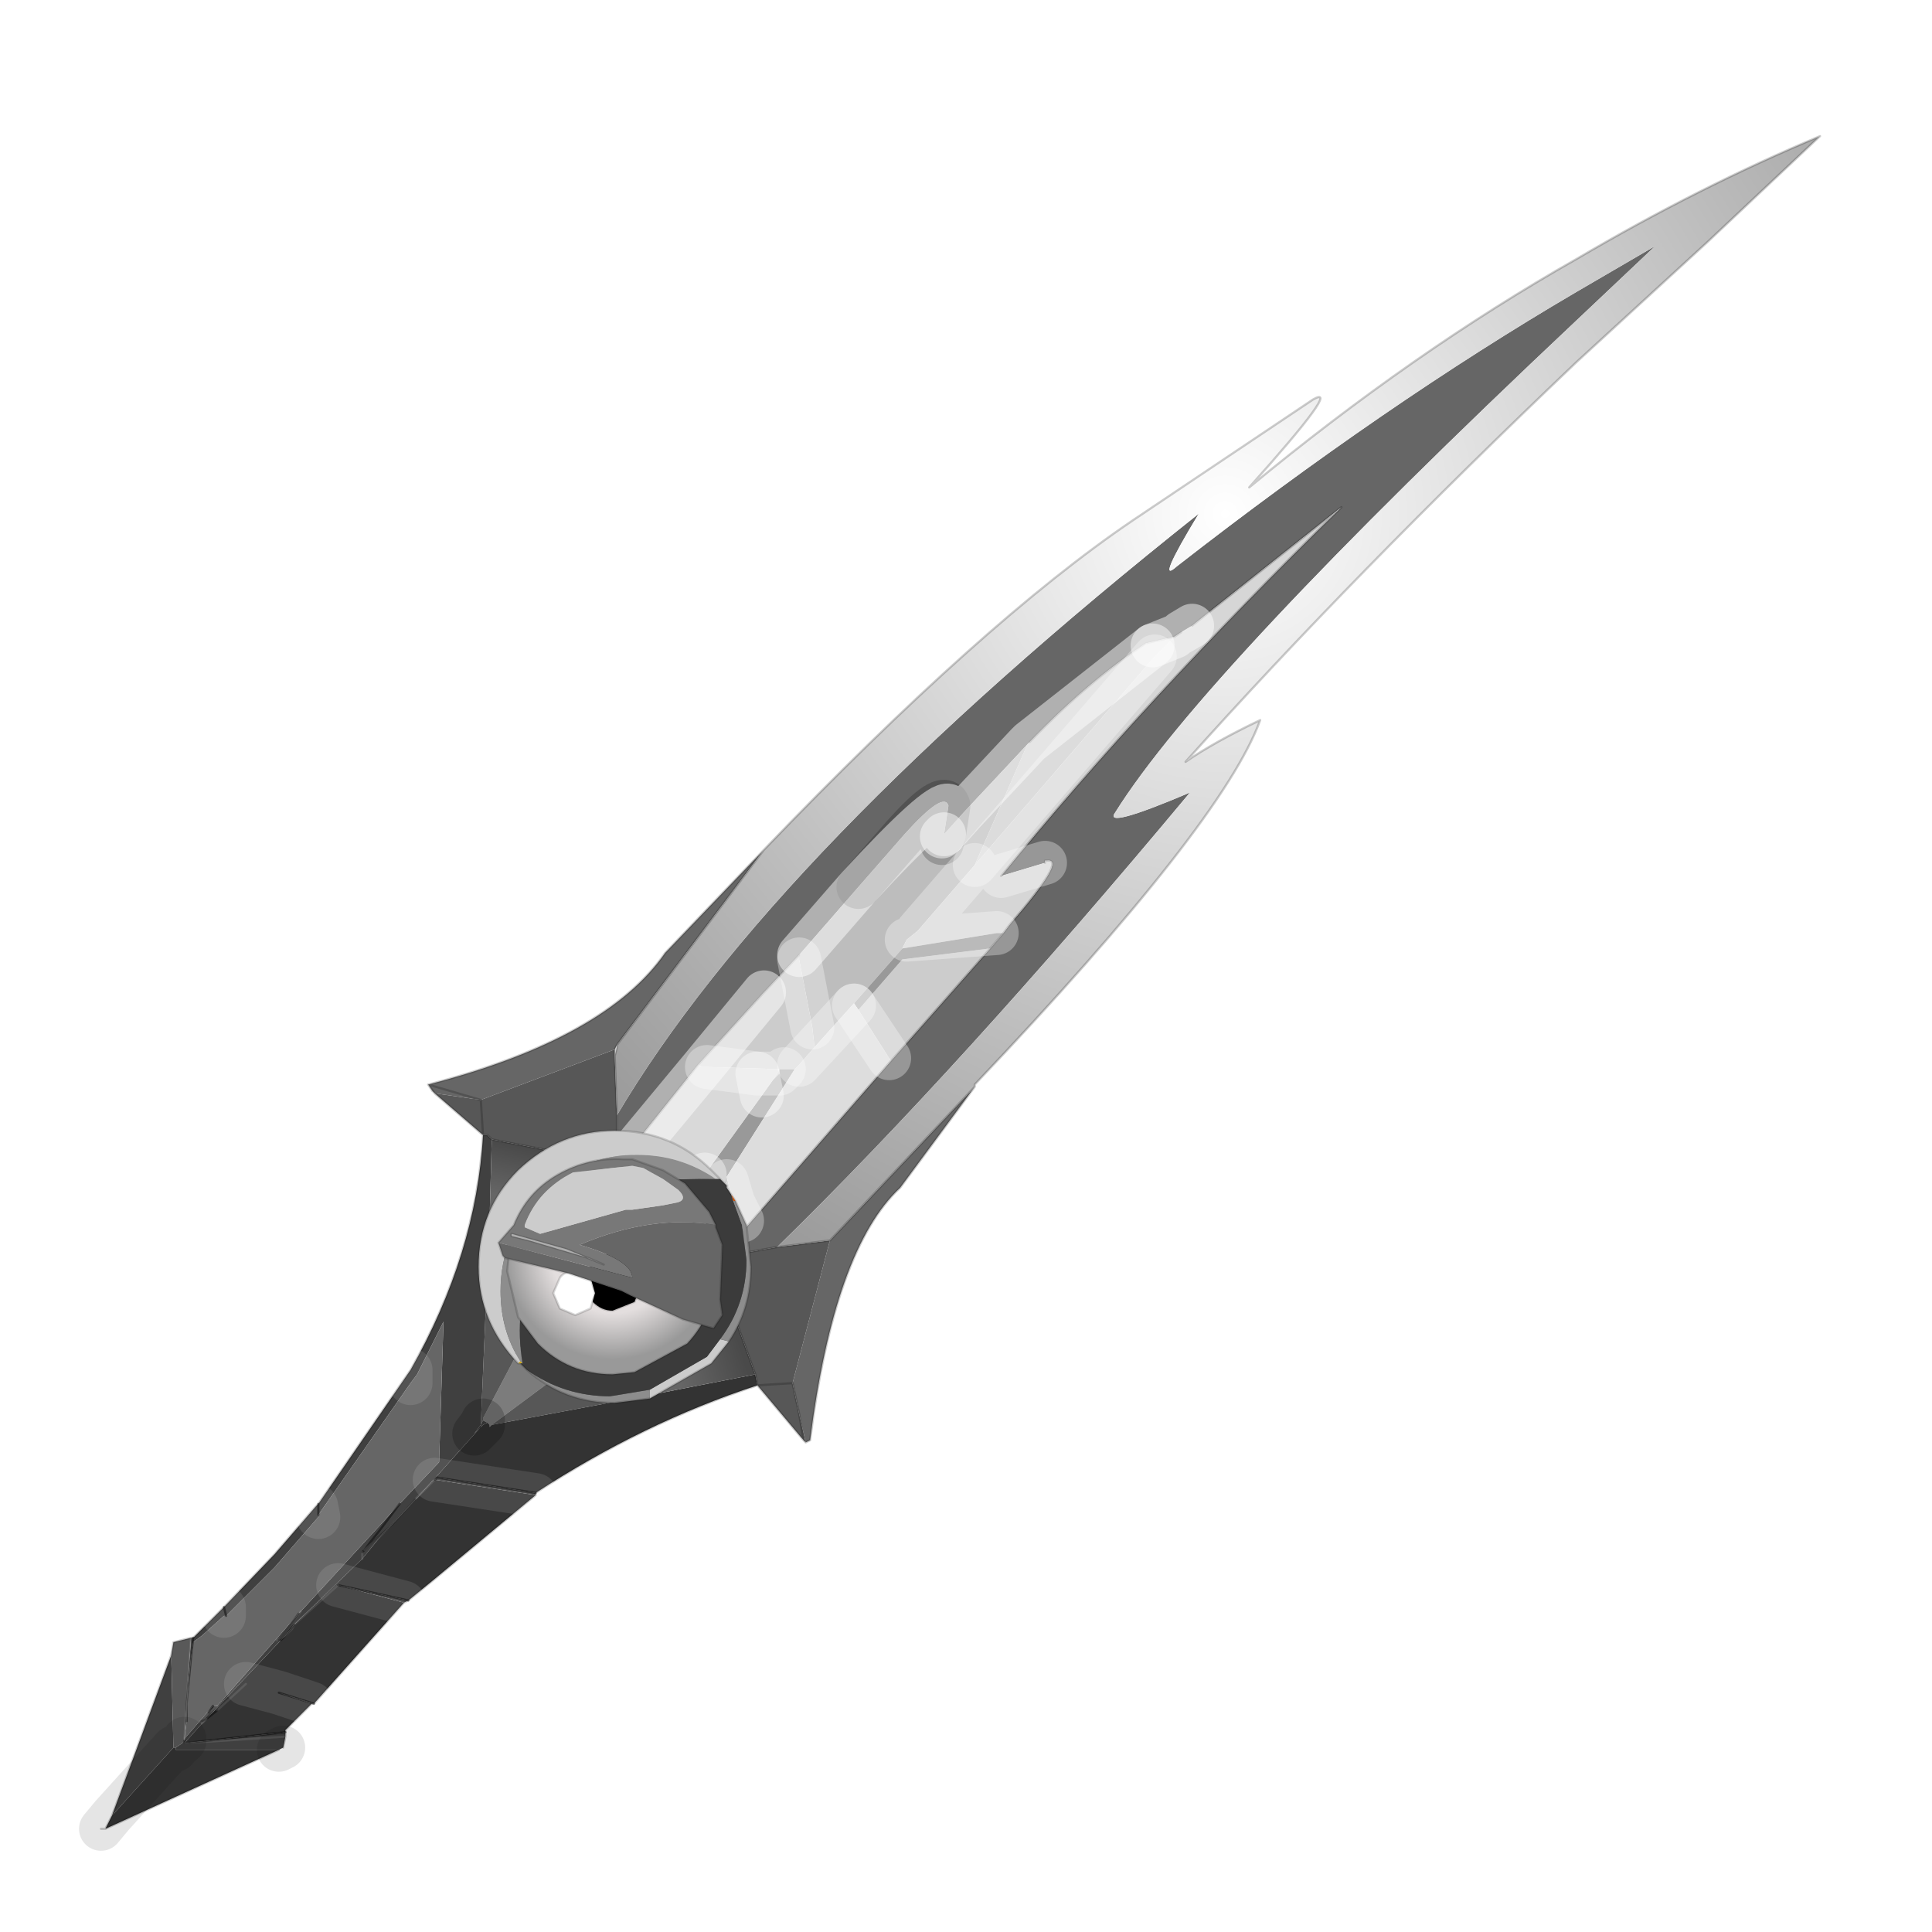 <?xml version="1.0" encoding="UTF-8" standalone="no"?>
<svg xmlns:xlink="http://www.w3.org/1999/xlink" height="440.0px" width="440.0px" xmlns="http://www.w3.org/2000/svg">
  <g transform="matrix(10.0, 0.0, 0.0, 10.0, 0.0, 0.0)">
    <use height="44.0" transform="matrix(1.0, 0.0, 0.0, 1.0, 0.0, 0.0)" width="44.0" xlink:href="#shape0"/>
    <use height="0.0" transform="matrix(0.113, 0.113, -0.449, 0.449, 28.35, 14.1)" width="0.0" xlink:href="#sprite0"/>
    <use height="6.2" transform="matrix(1.0, 0.0, 0.0, 1.0, 10.9, 25.75)" width="6.2" xlink:href="#shape1"/>
  </g>
  <defs>
    <g id="shape0" transform="matrix(1.0, 0.0, 0.0, 1.0, 0.0, 0.0)">
      <path d="M44.0 44.0 L0.0 44.0 0.0 0.0 44.0 0.0 44.0 44.0" fill="#33cc33" fill-opacity="0.0" fill-rule="evenodd" stroke="none"/>
      <path d="M14.05 25.4 Q17.6 19.4 27.3 11.7 26.3 13.35 26.8 12.9 31.55 9.2 35.9 6.65 L37.7 5.6 35.9 7.3 Q27.4 15.3 25.4 18.5 25.1 18.9 27.1 18.05 21.85 24.35 17.7 28.4 L16.3 28.65 16.95 28.0 20.3 24.15 22.55 21.6 22.85 21.25 23.0 21.05 Q24.3 19.55 23.85 19.6 L23.8 19.6 23.8 19.65 22.8 19.95 Q26.05 15.95 30.55 11.55 L27.15 14.25 26.9 14.4 26.75 14.5 26.1 14.65 Q24.8 15.5 23.45 16.9 L23.4 16.95 21.95 18.5 21.5 19.0 21.6 18.35 Q21.5 18.0 20.6 19.0 L19.55 20.2 18.2 21.75 17.4 22.6 15.9 24.25 14.1 26.5 14.05 26.5 14.05 25.4 M18.9 28.25 L22.2 24.75 20.5 27.05 Q19.0 28.45 18.45 32.8 L18.35 32.85 18.2 32.2 18.05 31.5 18.9 28.25 M17.4 19.35 L14.05 23.8 14.0 23.9 10.95 25.05 9.9 24.9 9.85 24.85 9.75 24.7 9.9 24.9 9.75 24.7 Q13.8 23.65 15.15 21.7 L17.4 19.35 M10.95 25.05 L9.75 24.7 10.95 25.05" fill="#666666" fill-rule="evenodd" stroke="none"/>
      <path d="M18.2 21.75 L19.55 20.2 20.6 19.0 Q21.5 18.0 21.6 18.35 L21.5 19.0 21.95 18.5 23.4 16.95 22.2 19.7 20.9 21.2 20.65 21.4 20.55 21.6 19.45 22.85 18.55 23.85 18.5 23.4 18.2 21.85 18.2 21.75 M21.45 19.05 L21.45 19.2 21.5 19.0 21.45 19.2 21.45 19.05 21.5 19.0 21.45 19.05 M19.55 20.2 Q21.35 18.25 21.6 18.35 21.35 18.25 19.55 20.2" fill="#bdbdbd" fill-rule="evenodd" stroke="none"/>
      <path d="M15.9 24.25 L17.4 22.6 18.2 21.75 18.2 21.85 18.5 23.4 18.55 23.85 18.2 24.25 18.1 24.35 17.85 24.35 17.75 24.35 16.1 24.3 16.0 24.3 15.9 24.25 M23.4 16.95 L23.45 16.9 Q24.8 15.5 26.1 14.65 L26.75 14.5 26.25 14.7 26.75 14.5 26.3 14.95 22.2 19.7 23.4 16.95 M22.55 21.6 L20.3 24.15 20.25 24.1 19.55 23.0 20.55 21.85 22.55 21.6 M16.95 28.0 L16.3 28.65 16.25 28.65 16.3 28.65 16.25 28.7 16.25 28.65 16.45 27.2 16.25 27.3 16.55 26.9 16.55 26.8 16.7 27.4 16.55 26.9 16.7 27.4 16.9 27.8 16.95 28.0 M23.45 16.9 L26.25 14.7 23.45 16.9 M17.75 24.45 L17.6 24.6 17.7 24.45 17.75 24.35 17.75 24.45 17.7 24.45 17.75 24.45 M16.0 24.3 L17.4 22.6 16.0 24.3" fill="#cccccc" fill-rule="evenodd" stroke="none"/>
      <path d="M26.75 14.5 L26.9 14.4 27.15 14.25 30.55 11.55 Q26.05 15.95 22.8 19.95 L23.8 19.65 23.8 19.6 23.85 19.6 Q24.3 19.55 23.0 21.05 L22.85 21.25 22.7 21.25 20.55 21.6 20.65 21.4 20.9 21.2 22.2 19.7 26.3 14.95 26.75 14.5 M20.65 21.4 L22.7 21.25 20.65 21.4" fill="#d6d6d6" fill-rule="evenodd" stroke="none"/>
      <path d="M14.05 26.5 L14.1 26.5 14.05 26.55 14.05 26.5" fill="#999999" fill-opacity="0.69" fill-rule="evenodd" stroke="none"/>
      <path d="M22.85 21.25 L22.55 21.6 20.55 21.85 19.55 23.0 19.45 22.85 20.55 21.6 22.7 21.25 22.85 21.25 M17.75 24.35 L17.85 24.35 18.1 24.35 16.55 26.8 16.55 26.9 16.25 27.3 15.6 27.45 15.75 27.15 16.05 26.75 17.35 24.95 17.6 24.6 17.75 24.45 17.75 24.35 M17.85 24.35 L17.75 24.45 17.85 24.35" fill="#999999" fill-rule="evenodd" stroke="none"/>
      <path d="M20.3 24.15 L16.95 28.0 16.9 27.8 16.7 27.4 16.55 26.8 18.1 24.35 18.2 24.25 18.55 23.85 19.45 22.85 19.55 23.0 20.25 24.1 20.3 24.15 M18.2 24.25 L19.45 22.9 18.2 24.25 M19.45 22.9 L20.25 24.1 19.45 22.9" fill="#dddddd" fill-rule="evenodd" stroke="none"/>
      <path d="M14.1 26.5 L15.9 24.25 16.0 24.3 16.1 24.3 17.75 24.35 17.7 24.45 17.6 24.6 17.35 24.95 16.05 26.75 15.75 27.15 15.6 27.45 14.35 27.4 13.85 26.9 13.95 26.8 14.0 26.7 14.05 26.65 16.0 24.3 14.05 26.65 14.05 26.55 14.1 26.5 M17.7 24.45 L17.25 24.45 16.1 24.3 17.25 24.45 17.7 24.45 M17.25 24.45 L17.35 24.95 17.25 24.45 M16.05 26.75 L15.05 27.1 14.35 27.4 15.05 27.1 16.05 26.75 M15.05 27.1 L15.75 27.15 15.05 27.1" fill="#d9d9d9" fill-rule="evenodd" stroke="none"/>
      <path d="M17.7 28.4 L18.9 28.25 18.05 31.5 17.25 31.55 18.05 31.5 18.2 32.2 18.3 32.8 18.2 32.2 18.35 32.85 18.3 32.8 17.25 31.55 17.2 31.3 16.3 28.8 16.25 28.7 16.3 28.8 13.15 31.7 14.4 31.85 11.2 32.45 16.25 28.7 16.3 28.65 17.7 28.4 M14.0 24.05 L14.05 25.4 14.05 26.5 11.2 25.95 11.1 25.85 11.0 25.85 10.95 25.05 11.0 25.85 9.9 24.9 10.95 25.05 14.0 23.9 14.0 24.05 M13.95 26.8 L13.85 26.9 11.0 32.3 11.0 32.35 10.95 32.45 11.15 27.75 11.3 30.0 13.95 26.8" fill="#575757" fill-rule="evenodd" stroke="none"/>
      <path d="M17.2 31.3 L17.25 31.55 Q14.65 32.4 12.2 34.0 L9.95 33.65 9.9 33.7 9.65 33.95 9.9 33.7 12.2 34.05 9.85 36.0 9.3 36.45 7.7 36.1 6.7 37.0 7.7 36.1 9.2 36.5 7.15 38.8 6.35 38.55 7.1 38.8 6.5 39.4 6.5 39.45 4.2 39.7 4.6 39.25 4.7 39.15 4.95 38.95 4.7 39.15 6.4 37.35 6.5 37.25 6.7 37.0 8.25 35.5 8.7 34.95 8.85 34.8 9.45 34.15 8.95 34.7 8.85 34.8 8.95 34.7 9.65 33.95 10.95 32.5 10.8 32.65 10.95 32.45 10.95 32.5 11.0 32.45 11.1 32.4 11.15 32.45 11.15 32.5 11.2 32.45 14.4 31.85 17.2 31.3 M6.35 39.85 L2.4 41.65 2.55 41.35 3.95 39.8 4.0 39.8 4.0 39.85 6.35 39.85 M6.35 38.55 L5.6 38.35 6.35 38.55 M4.95 38.95 L5.6 38.35 4.95 38.95" fill="#333333" fill-rule="evenodd" stroke="none"/>
      <path d="M11.0 25.85 L11.1 25.85 11.2 25.95 11.15 27.75 10.95 32.45 10.8 32.65 10.95 32.5 9.65 33.95 9.45 34.15 9.65 33.95 8.95 34.7 9.45 34.15 8.85 34.8 8.3 35.3 8.45 35.1 8.65 34.85 9.1 34.25 8.65 34.85 8.45 35.1 8.3 35.3 8.85 34.8 8.7 34.95 8.25 35.5 6.7 37.0 6.65 37.1 6.5 37.25 6.4 37.3 6.85 36.7 6.4 37.3 6.5 37.25 6.65 37.1 6.7 37.0 6.5 37.25 6.4 37.35 4.7 39.15 4.6 39.25 4.2 39.7 6.5 39.45 6.5 39.55 6.45 39.8 6.35 39.85 4.0 39.85 4.0 39.8 4.15 39.7 4.2 39.65 4.2 39.6 4.85 38.85 4.95 38.85 6.8 36.75 6.85 36.7 9.1 34.25 10.0 33.3 10.1 30.1 9.5 31.3 9.35 31.5 9.35 31.2 9.35 31.5 7.25 34.5 7.25 34.25 7.25 34.5 7.25 34.55 7.2 34.3 7.25 34.55 6.25 35.7 5.15 36.8 5.1 36.8 5.1 36.6 5.1 36.8 4.6 37.25 4.4 37.4 4.35 37.75 4.25 38.8 4.25 39.2 4.2 39.6 4.25 38.8 4.35 37.3 4.4 37.3 5.1 36.6 6.25 35.4 7.2 34.3 7.25 34.25 9.35 31.2 Q10.85 28.55 11.0 25.85 M12.2 34.0 L12.2 34.05 9.9 33.7 9.95 33.65 12.2 34.0 M9.3 36.45 L9.2 36.5 7.7 36.1 9.3 36.45 M7.15 38.8 L7.1 38.8 6.35 38.55 7.15 38.8 M2.55 41.35 L3.9 37.7 3.95 39.8 2.55 41.35 M11.1 32.4 L11.0 32.45 10.95 32.5 10.95 32.45 11.0 32.35 11.1 32.4 M11.0 32.45 L10.95 32.45 11.0 32.45 M8.25 35.35 L8.3 35.3 8.25 35.35 8.25 35.5 8.25 35.35 M5.1 36.6 L5.15 36.8 5.1 36.6 M4.75 39.0 L4.85 38.85 4.75 39.0 4.95 38.85 4.75 39.0 4.6 39.2 4.7 39.15 4.6 39.2 4.6 39.25 4.6 39.2 4.75 39.0 M4.4 37.3 L4.35 37.75 4.4 37.3 M6.35 37.35 L6.4 37.35 6.35 37.35 6.3 37.35 6.4 37.3 6.3 37.35 6.35 37.35 6.4 37.3 6.8 36.75 6.4 37.3 6.35 37.35 M4.2 39.65 L4.2 39.7 4.2 39.65 M4.2 39.7 L6.5 39.55 4.2 39.7 M8.3 35.3 L8.7 34.95 8.3 35.3" fill="#404040" fill-rule="evenodd" stroke="none"/>
      <path d="M3.9 37.7 L3.95 37.4 4.35 37.3 4.25 38.8 4.2 39.6 4.2 39.65 4.15 39.7 4.0 39.8 3.95 39.8 4.15 39.7 3.95 39.8 3.9 37.7" fill="#595959" fill-rule="evenodd" stroke="none"/>
      <path d="M17.7 28.4 Q21.85 24.35 27.1 18.05 25.1 18.9 25.4 18.5 27.4 15.3 35.9 7.3 L37.7 5.6 35.9 6.65 Q31.55 9.2 26.8 12.9 26.3 13.35 27.3 11.7 17.6 19.4 14.05 25.4 L14.0 24.05 14.05 23.85 14.05 23.8 17.4 19.35 Q22.4 14.15 25.8 11.85 L29.9 9.1 Q30.6 8.7 28.45 11.1 32.2 8.0 35.9 5.9 38.7 4.25 41.45 3.1 L38.9 5.5 35.9 8.25 Q30.8 13.1 27.0 17.35 27.65 16.9 28.7 16.4 27.85 18.75 22.2 24.7 L22.2 24.75 18.9 28.25 17.7 28.4" fill="url(#gradient0)" fill-rule="evenodd" stroke="none"/>
      <path d="M15.6 27.45 L16.25 27.3 16.45 27.2 16.25 28.65 16.25 28.7 11.2 32.45 11.15 32.5 11.15 32.45 11.1 32.4 11.0 32.35 11.0 32.3 13.85 26.9 14.35 27.4 15.6 27.45" fill="url(#gradient1)" fill-rule="evenodd" stroke="none"/>
      <path d="M16.3 28.8 L17.2 31.3 14.4 31.85 13.15 31.7 16.3 28.8" fill="url(#gradient2)" fill-rule="evenodd" stroke="none"/>
      <path d="M11.2 25.95 L14.05 26.5 14.05 26.55 14.05 26.65 14.0 26.7 13.95 26.8 11.3 30.0 11.15 27.75 11.2 25.95 M9.35 31.5 L9.5 31.3 10.1 30.1 10.0 33.3 9.1 34.25 6.85 36.7 6.8 36.75 4.95 38.85 4.85 38.85 4.2 39.6 4.25 39.2 4.25 38.8 4.35 37.75 4.4 37.4 4.6 37.25 5.1 36.8 5.15 36.8 6.25 35.7 7.25 34.55 7.25 34.5 9.35 31.5" fill="url(#gradient3)" fill-rule="evenodd" stroke="none"/>
      <path d="M17.7 28.4 L18.9 28.25 22.2 24.75 22.2 24.7 Q27.85 18.75 28.7 16.4 27.65 16.9 27.0 17.35 30.8 13.1 35.9 8.25 L38.9 5.5 41.45 3.1 Q38.7 4.25 35.9 5.9 32.2 8.0 28.45 11.1 30.6 8.7 29.9 9.1 L25.8 11.85 Q22.4 14.15 17.4 19.35 L14.05 23.8 14.05 23.85 14.0 24.05 14.05 25.4 14.05 26.5 14.05 26.55 14.1 26.5 15.9 24.25 17.4 22.6 18.2 21.75 M23.45 16.9 Q24.8 15.5 26.1 14.65 L26.75 14.5 26.9 14.4 M27.15 14.25 L30.55 11.55 Q26.05 15.95 22.8 19.95 M23.8 19.65 L23.8 19.6 23.85 19.6 Q24.3 19.55 23.0 21.05 L22.85 21.25 22.55 21.6 20.3 24.15 16.95 28.0 16.3 28.65 17.7 28.4 M9.75 24.7 L9.85 24.85 M9.9 24.9 L9.75 24.7 Q13.8 23.65 15.15 21.7 L17.4 19.35 M14.0 24.05 L14.0 23.9 14.05 23.8 M10.95 25.05 L11.0 25.85 11.1 25.85 11.2 25.95 14.05 26.5 M16.25 28.65 L16.3 28.65 16.25 28.7 16.3 28.8 17.2 31.3 17.25 31.55 18.05 31.5 M16.25 28.7 L16.25 28.65 M11.0 25.85 Q10.85 28.55 9.35 31.2 L7.25 34.25 M12.2 34.0 L12.2 34.05 9.85 36.0 9.3 36.45 9.2 36.5 7.15 38.8 7.1 38.8 6.5 39.4 6.5 39.45 6.5 39.55 6.45 39.8 M6.35 39.85 L2.4 41.65 2.3 41.65 M2.55 41.35 L3.9 37.7 3.95 37.4 4.35 37.3 4.4 37.3 5.1 36.6 6.25 35.4 7.2 34.3 7.25 34.25 M12.2 34.0 Q14.65 32.4 17.25 31.55 L18.3 32.8 18.2 32.2 18.05 31.5 M22.2 24.75 L20.5 27.05 Q19.0 28.45 18.45 32.8 L18.35 32.85 18.3 32.8 M2.55 41.35 L2.4 41.65 M9.9 24.9 L11.0 25.85 M9.75 24.7 L10.95 25.05" fill="none" stroke="#000000" stroke-linecap="round" stroke-linejoin="round" stroke-opacity="0.2" stroke-width="0.05"/>
      <path d="M19.55 20.2 L20.6 19.0 Q21.5 18.0 21.6 18.35 L21.5 19.0 21.45 19.2 21.45 19.05 M14.05 26.65 L14.0 26.7 13.95 26.8 13.85 26.9 M10.95 32.5 L10.8 32.65 10.95 32.45 11.0 32.35 M10.95 32.5 L10.95 32.45 11.0 32.45" fill="none" stroke="#000000" stroke-linecap="round" stroke-linejoin="round" stroke-opacity="0.2" stroke-width="1.0"/>
      <path d="M26.9 14.4 L27.15 14.25 M26.75 14.5 L26.25 14.7 M21.45 19.05 L21.5 19.0" fill="none" stroke="#ffffff" stroke-linecap="round" stroke-linejoin="round" stroke-opacity="0.482" stroke-width="1.0"/>
      <path d="M22.2 19.7 L26.3 14.95 M19.45 22.9 L18.2 24.25" fill="none" stroke="#ffffff" stroke-linecap="round" stroke-linejoin="round" stroke-opacity="0.322" stroke-width="1.0"/>
      <path d="M17.35 24.95 L17.25 24.45 M13.85 26.9 L14.35 27.4 M15.75 27.15 L15.05 27.1" fill="none" stroke="#ffffff" stroke-linecap="round" stroke-linejoin="round" stroke-opacity="0.4" stroke-width="1.0"/>
      <path d="M9.35 31.2 L9.35 31.5 M12.2 34.05 L9.9 33.7 M7.2 34.3 L7.25 34.55 M5.1 36.6 L5.1 36.8 M5.6 38.35 L6.35 38.55 7.1 38.8 M7.7 36.1 L9.2 36.5" fill="none" stroke="#ffffff" stroke-linecap="round" stroke-linejoin="round" stroke-opacity="0.102" stroke-width="1.0"/>
      <path d="M9.1 34.25 L8.65 34.85 8.45 35.1 8.3 35.3 8.85 34.8 8.95 34.7 9.45 34.15 M7.25 34.25 L7.25 34.5 M9.9 33.7 L9.95 33.65 12.2 34.0 M7.7 36.1 L9.3 36.45 M8.3 35.3 L8.25 35.35 M5.15 36.8 L5.1 36.6 M4.35 37.75 L4.25 38.8 4.25 39.2 M4.85 38.85 L4.75 39.0 M4.95 38.95 L4.7 39.15 4.6 39.2 M4.2 39.7 L6.5 39.45 M4.35 37.75 L4.4 37.3 M6.7 37.0 L6.5 37.25 6.4 37.35 6.35 37.35 M6.4 37.3 L6.8 36.75 M6.4 37.3 L6.35 37.35 M6.35 38.55 L7.15 38.8 M4.2 39.7 L4.2 39.65" fill="none" stroke="#000000" stroke-linecap="round" stroke-linejoin="round" stroke-opacity="0.451" stroke-width="0.05"/>
      <path d="M8.85 34.8 L9.45 34.15 9.65 33.95 9.9 33.7 M8.85 34.8 L8.7 34.95 8.3 35.3 M6.7 37.0 L7.7 36.1 M8.25 35.35 L8.25 35.5 M4.75 39.0 L4.95 38.85 M4.7 39.15 L4.6 39.25 M4.2 39.6 L4.25 38.8 4.35 37.3 M6.85 36.7 L6.4 37.3 6.5 37.25 6.65 37.1 6.7 37.0 M4.6 39.2 L4.6 39.25 M6.35 37.35 L6.3 37.35 6.4 37.3 M5.6 38.35 L4.95 38.95 M6.5 39.55 L4.2 39.7 M4.75 39.0 L4.6 39.2" fill="none" stroke="#ffffff" stroke-linecap="round" stroke-linejoin="round" stroke-opacity="0.102" stroke-width="0.05"/>
      <path d="M6.45 39.8 L6.35 39.85 M2.3 41.65 L2.55 41.35 M4.2 39.65 L4.15 39.7 M4.0 39.8 L4.0 39.85 M4.2 39.65 L4.2 39.6 M3.95 39.8 L2.55 41.35 M3.95 39.8 L4.15 39.7" fill="none" stroke="#000000" stroke-linecap="round" stroke-linejoin="round" stroke-opacity="0.102" stroke-width="1.0"/>
      <path d="M18.2 21.75 L19.55 20.2 M21.5 19.0 L21.95 18.5 23.4 16.95 M26.25 14.7 L23.45 16.9 M17.4 22.6 L16.0 24.3 14.05 26.65 M21.6 18.35 Q21.35 18.25 19.55 20.2" fill="none" stroke="#ffffff" stroke-linecap="round" stroke-linejoin="round" stroke-opacity="0.482" stroke-width="1.0"/>
      <path d="M22.8 19.95 L23.8 19.65 M20.9 21.2 L22.2 19.7 M22.7 21.25 L20.65 21.4 M18.5 23.4 L18.2 21.85 M17.7 24.45 L17.75 24.45 17.85 24.35 M16.1 24.3 L17.25 24.45 17.7 24.45 M16.55 26.9 L16.7 27.4 16.9 27.8 M20.25 24.1 L19.45 22.9" fill="none" stroke="#ffffff" stroke-linecap="round" stroke-linejoin="round" stroke-opacity="0.322" stroke-width="1.0"/>
      <path d="M14.35 27.4 L15.05 27.1 16.05 26.75" fill="none" stroke="#ffffff" stroke-linecap="round" stroke-linejoin="round" stroke-opacity="0.4" stroke-width="1.0"/>
    </g>
    <radialGradient cx="0" cy="0" gradientTransform="matrix(0.017, 0.017, -0.017, 0.017, 27.9, 11.7)" gradientUnits="userSpaceOnUse" id="gradient0" r="819.2" spreadMethod="pad">
      <stop offset="0.0" stop-color="#ffffff"/>
      <stop offset="1.0" stop-color="#999999"/>
    </radialGradient>
    <linearGradient gradientTransform="matrix(-0.002, 0.002, -0.003, -0.003, 13.25, 29.2)" gradientUnits="userSpaceOnUse" id="gradient1" spreadMethod="pad" x1="-819.2" x2="819.2">
      <stop offset="0.0" stop-color="#000000" stop-opacity="0.0"/>
      <stop offset="1.0" stop-color="#000000" stop-opacity="0.514"/>
    </linearGradient>
    <linearGradient gradientTransform="matrix(-9.0E-4, 3.0E-4, -9.0E-4, -0.003, 16.1, 30.85)" gradientUnits="userSpaceOnUse" id="gradient2" spreadMethod="pad" x1="-819.2" x2="819.2">
      <stop offset="0.0" stop-color="#4a4a4a"/>
      <stop offset="1.0" stop-color="#666666"/>
    </linearGradient>
    <linearGradient gradientTransform="matrix(-2.0E-4, 7.0E-4, -0.003, -6.0E-4, 12.0, 26.75)" gradientUnits="userSpaceOnUse" id="gradient3" spreadMethod="pad" x1="-819.2" x2="819.2">
      <stop offset="0.0" stop-color="#4a4a4a"/>
      <stop offset="1.0" stop-color="#666666"/>
    </linearGradient>
    <g id="shape1" transform="matrix(1.0, 0.0, 0.0, 1.0, -10.9, -25.75)">
      <path d="M12.0 31.2 L11.85 31.05 12.0 31.2" fill="#421515" fill-rule="evenodd" stroke="none"/>
      <path d="M16.4 26.85 L16.5 26.85 16.4 26.85 M11.85 31.05 L11.8 31.05 11.85 31.0 11.9 31.05 11.85 31.05 11.9 31.05 11.85 31.05" fill="#f0c20f" fill-rule="evenodd" stroke="none"/>
      <path d="M16.55 27.05 L16.65 27.2 16.75 27.35 16.7 27.35 16.65 27.2 16.55 27.05" fill="#e65800" fill-rule="evenodd" stroke="none"/>
      <path d="M11.8 31.05 Q10.9 30.1 10.9 28.85 10.9 27.55 11.8 26.65 12.75 25.75 14.0 25.75 15.3 25.75 16.2 26.65 L16.4 26.85 16.35 26.85 16.3 26.85 Q15.5 26.3 14.5 26.3 13.25 26.3 12.35 27.2 11.4 28.1 11.4 29.4 11.4 30.3 11.85 31.0 L11.8 31.05 M16.6 30.55 L16.2 31.05 14.8 31.85 14.8 31.65 16.1 30.9 16.4 30.5 16.6 30.55" fill="#cccccc" fill-rule="evenodd" stroke="none"/>
      <path d="M16.75 27.35 L17.0 27.9 17.1 28.85 Q17.1 29.8 16.6 30.55 L16.4 30.5 Q17.0 29.7 17.0 28.7 L16.9 27.9 16.7 27.35 16.75 27.35 M14.8 31.85 L14.0 31.95 Q12.85 31.95 12.0 31.2 12.85 31.8 13.9 31.8 L14.8 31.65 14.8 31.85 M11.85 31.0 Q11.4 30.3 11.4 29.4 11.4 28.1 12.35 27.2 13.25 26.3 14.5 26.3 15.5 26.3 16.3 26.85 13.05 26.75 12.15 28.65 11.7 29.85 11.9 31.05 L11.85 31.0" fill="#8d8d8d" fill-rule="evenodd" stroke="none"/>
      <path d="M16.4 26.85 L16.45 26.9 16.55 27.0 16.55 27.05 16.65 27.2 16.7 27.35 16.9 27.9 17.0 28.7 Q17.0 29.7 16.4 30.5 L16.1 30.9 14.8 31.65 13.9 31.8 Q12.85 31.8 12.0 31.2 L11.85 31.05 11.9 31.05 11.85 31.05 11.9 31.05 Q11.7 29.85 12.15 28.65 13.05 26.75 16.3 26.85 L16.35 26.85 16.4 26.85" fill="#3b3b3b" fill-rule="evenodd" stroke="none"/>
      <path d="M11.8 31.05 Q10.9 30.1 10.9 28.85 10.9 27.55 11.8 26.65 12.75 25.75 14.0 25.75 15.3 25.75 16.2 26.65 L16.4 26.85 16.45 26.9 16.55 27.0 16.55 27.05 16.65 27.2 16.75 27.35 17.0 27.9 17.1 28.85 Q17.1 29.8 16.6 30.55 L16.2 31.05 14.8 31.85 14.0 31.95 Q12.85 31.95 12.0 31.2 L11.85 31.05 11.8 31.05 Z" fill="none" stroke="#000000" stroke-linecap="round" stroke-linejoin="round" stroke-opacity="0.153" stroke-width="0.05"/>
      <path d="M12.85 26.8 L13.95 26.55 Q14.9 26.55 15.65 27.25 16.15 27.8 16.3 28.5 L16.3 28.95 Q16.3 29.9 15.65 30.6 L14.45 31.25 13.95 31.3 Q12.95 31.3 12.25 30.6 L11.8 30.0 11.55 28.95 11.6 28.5 Q11.7 27.8 12.25 27.25 L12.85 26.8 12.95 26.8 12.85 26.8" fill="url(#gradient4)" fill-rule="evenodd" stroke="none"/>
      <path d="M12.85 26.8 L13.95 26.55 Q14.9 26.55 15.65 27.25 16.15 27.8 16.3 28.5 L16.3 28.95 Q16.3 29.9 15.65 30.6 L14.45 31.25 13.95 31.3 Q12.95 31.3 12.25 30.6 L11.8 30.0 11.55 28.95 11.6 28.5 Q11.7 27.8 12.25 27.25 L12.85 26.8 12.95 26.8" fill="none" stroke="#000000" stroke-linecap="round" stroke-linejoin="round" stroke-opacity="0.153" stroke-width="0.05"/>
      <path d="M14.65 29.15 L14.45 29.65 13.95 29.85 Q13.7 29.85 13.5 29.65 L13.3 29.15 13.5 28.7 13.95 28.5 14.45 28.7 14.65 29.15" fill="#000000" fill-rule="evenodd" stroke="none"/>
      <path d="M14.65 29.15 L14.45 29.65 13.95 29.85 Q13.7 29.85 13.5 29.65 L13.3 29.15 13.5 28.7 13.95 28.5 14.45 28.7 14.65 29.15 Z" fill="none" stroke="#000000" stroke-linecap="round" stroke-linejoin="round" stroke-opacity="0.153" stroke-width="0.05"/>
      <path d="M13.45 29.1 L13.55 29.45 13.45 29.8 13.1 29.95 12.75 29.8 12.6 29.45 12.75 29.1 Q12.85 28.95 13.1 28.95 13.3 28.95 13.45 29.1" fill="#ffffff" fill-rule="evenodd" stroke="none"/>
      <path d="M13.45 29.1 L13.55 29.45 13.45 29.8 13.1 29.95 12.75 29.8 12.6 29.45 12.75 29.1 Q12.85 28.95 13.1 28.95 13.3 28.95 13.45 29.1 Z" fill="none" stroke="#000000" stroke-linecap="round" stroke-linejoin="round" stroke-opacity="0.153" stroke-width="0.05"/>
      <path d="M16.3 27.9 L16.3 27.95 16.45 28.35 16.4 29.6 16.45 29.95 16.25 30.25 15.55 30.05 14.35 29.5 14.15 29.4 12.95 29.0 11.5 28.65 11.45 28.6 11.35 28.3 14.4 29.1 Q14.4 28.7 13.2 28.35 14.85 27.65 16.3 27.9" fill="#666666" fill-rule="evenodd" stroke="none"/>
      <path d="M15.1 26.85 L14.65 26.6 14.4 26.55 13.05 26.7 Q12.25 27.1 11.95 27.9 L11.95 27.95 12.3 28.1 14.25 27.55 14.4 27.55 15.1 27.45 15.35 27.4 Q15.7 27.35 15.45 27.1 L15.1 26.85 M11.35 28.3 L11.7 27.9 Q12.0 27.15 12.7 26.75 13.4 26.35 14.2 26.4 L14.4 26.4 15.1 26.65 15.6 26.95 16.15 27.6 16.3 27.9 Q14.85 27.65 13.2 28.35 14.4 28.7 14.4 29.1 L11.35 28.3" fill="#787878" fill-rule="evenodd" stroke="none"/>
      <path d="M15.1 26.85 L15.45 27.1 Q15.7 27.35 15.35 27.4 L15.1 27.45 14.4 27.55 14.25 27.55 12.3 28.1 11.95 27.95 11.95 27.9 Q12.25 27.1 13.05 26.7 L14.4 26.55 14.65 26.6 15.1 26.85" fill="#cccccc" fill-rule="evenodd" stroke="none"/>
      <path d="M11.35 28.3 L11.7 27.9 Q12.0 27.15 12.7 26.75 13.4 26.35 14.2 26.4 L14.4 26.4 15.1 26.65 15.6 26.95 16.15 27.6 16.3 27.9 16.3 27.95 16.45 28.35 16.4 29.6 16.45 29.95 16.25 30.25 15.55 30.05 14.35 29.5 14.15 29.4 12.95 29.0 11.5 28.65 11.45 28.6 11.35 28.3 Z" fill="none" stroke="#000000" stroke-linecap="round" stroke-linejoin="round" stroke-opacity="0.153" stroke-width="0.05"/>
      <path d="M13.4 28.65 L12.05 28.25 11.65 28.15 11.65 28.1 12.9 28.45 13.75 28.8 13.4 28.65" fill="#cccccc" fill-rule="evenodd" stroke="none"/>
      <path d="M13.4 28.65 L12.05 28.25 11.65 28.15 11.65 28.1 12.9 28.45 13.75 28.8 13.4 28.65 Z" fill="none" stroke="#000000" stroke-linecap="round" stroke-linejoin="round" stroke-opacity="0.153" stroke-width="0.05"/>
    </g>
    <radialGradient cx="0" cy="0" gradientTransform="matrix(0.003, 0.0, 0.0, 0.003, 13.95, 28.5)" gradientUnits="userSpaceOnUse" id="gradient4" r="819.2" spreadMethod="pad">
      <stop offset="0.573" stop-color="#e3dede"/>
      <stop offset="1.0" stop-color="#999999"/>
    </radialGradient>
  </defs>
</svg>
